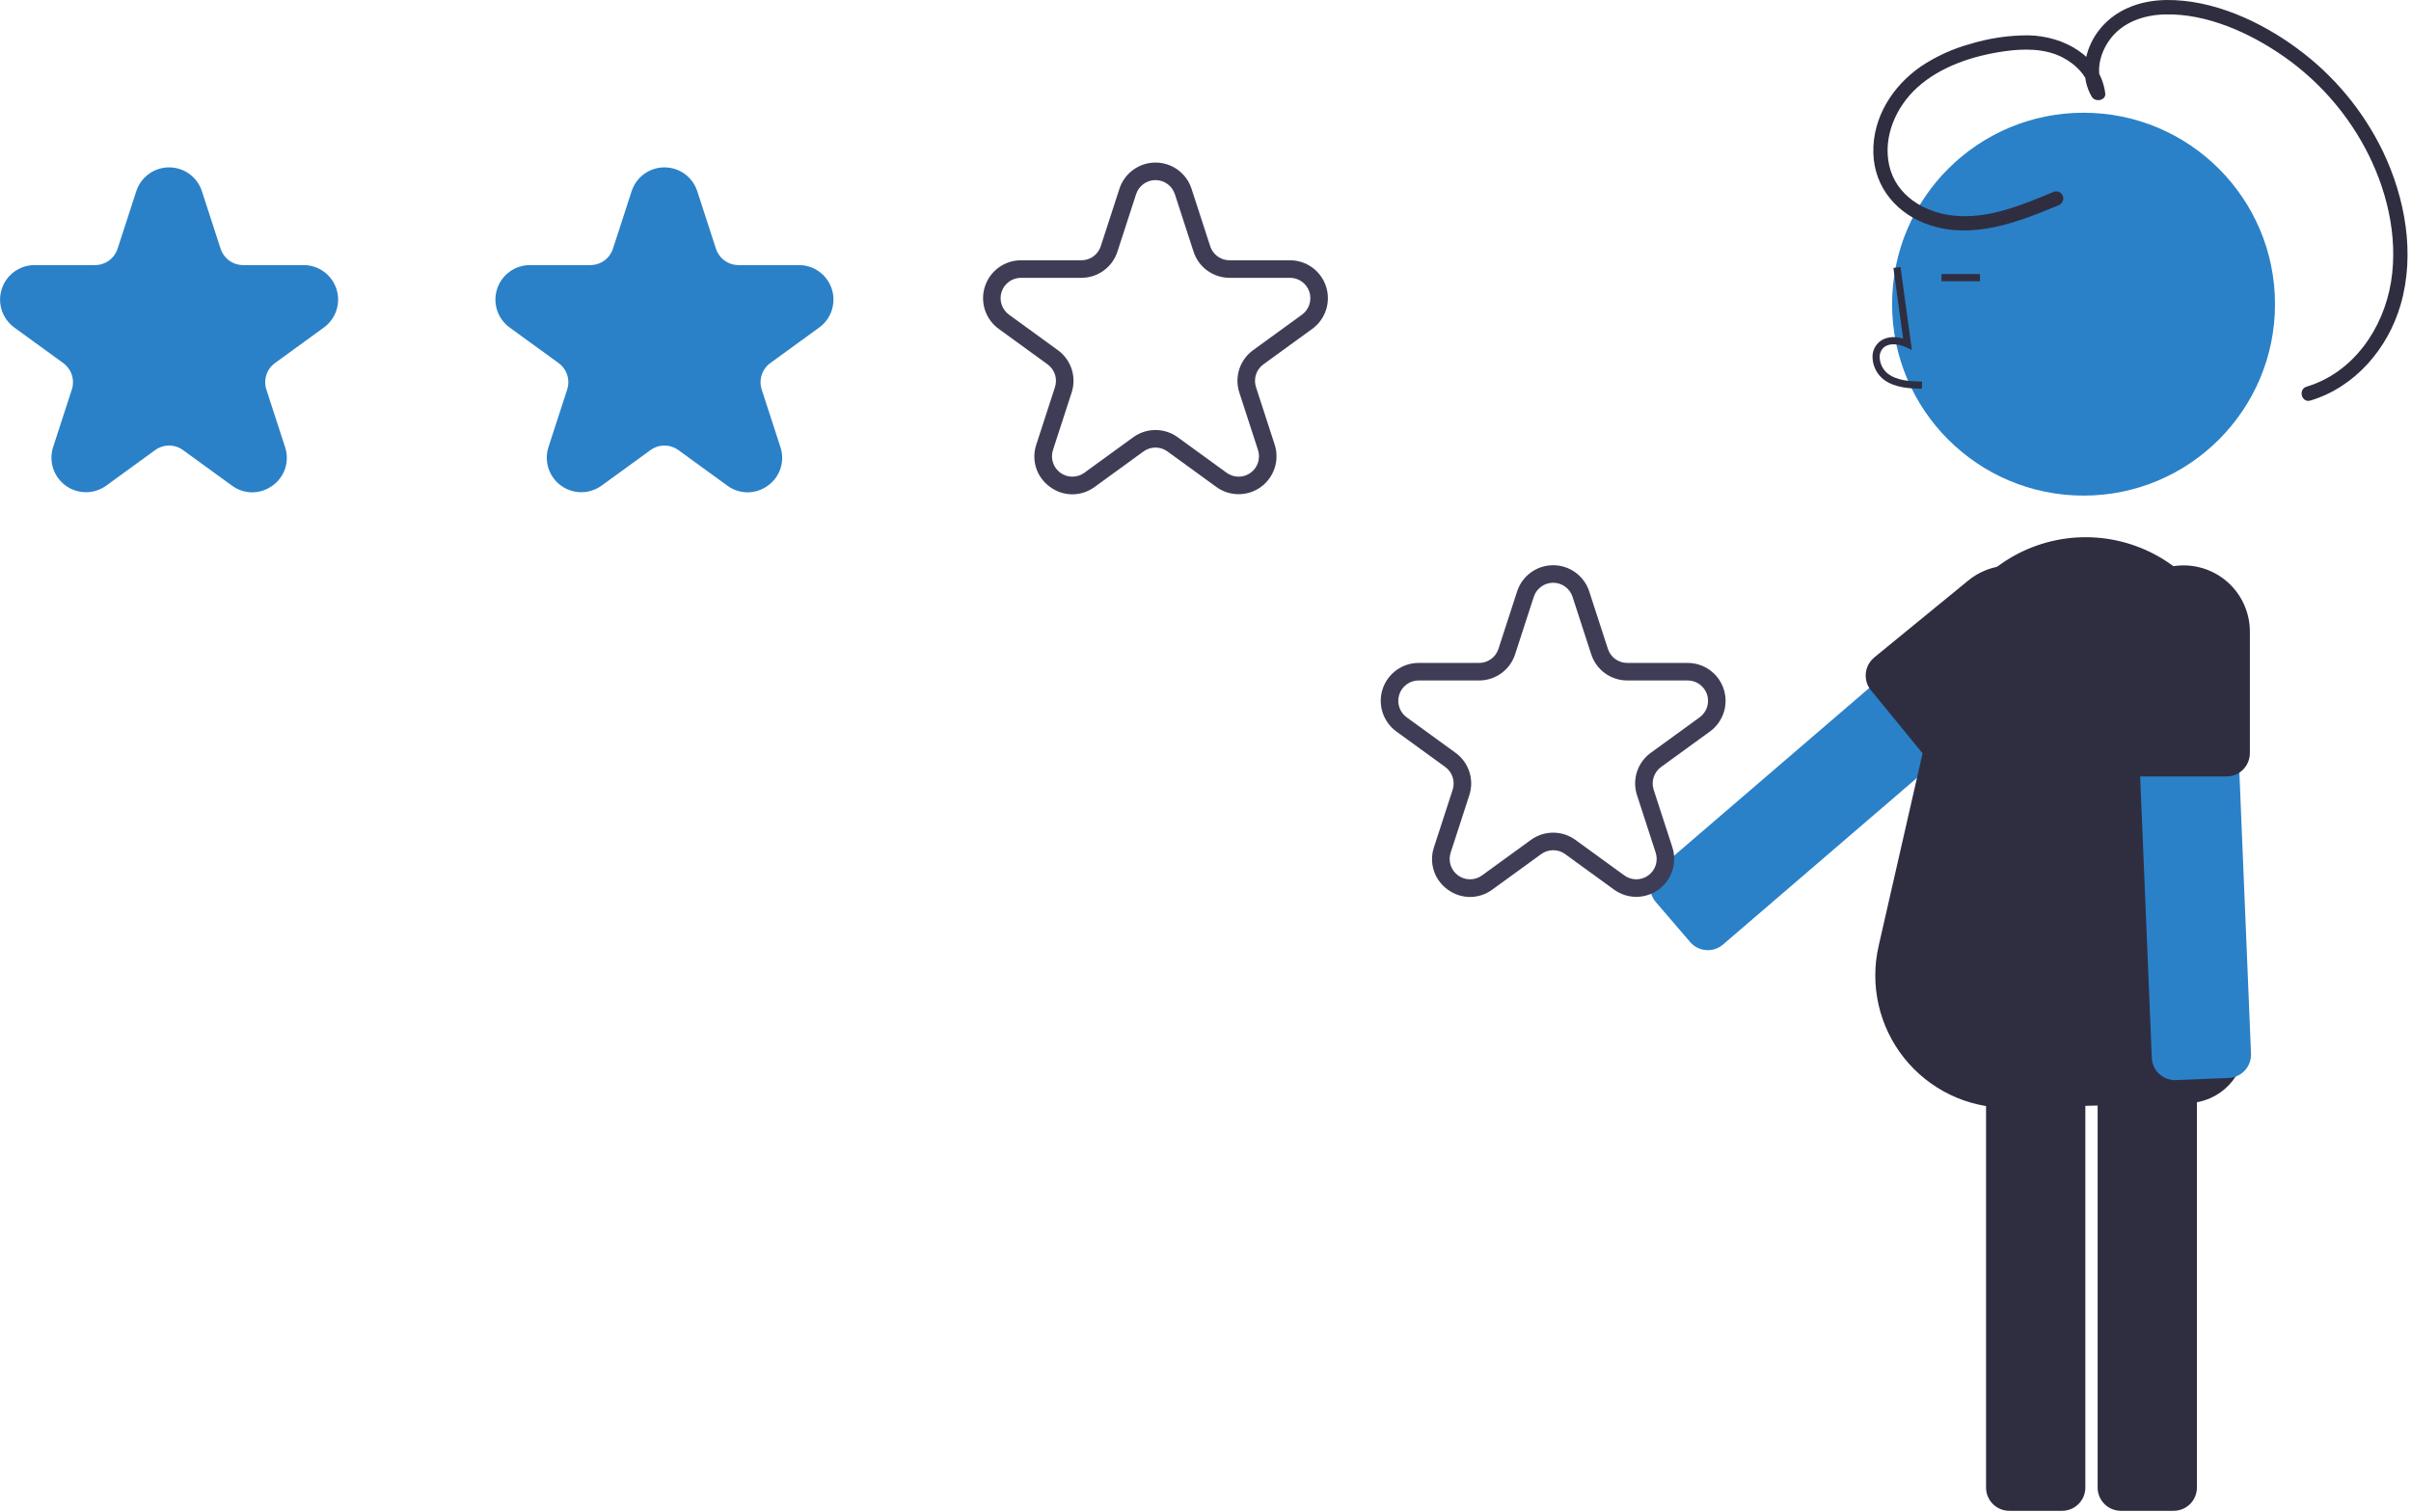 <svg width="676" height="424" viewBox="0 0 676 424" fill="none" xmlns="http://www.w3.org/2000/svg">
<g clip-path="url(#clip0_7833_22593)">
<path d="M70.72 138.058C68.673 138.05 66.681 137.39 65.033 136.175L51.327 126.217C50.19 125.387 48.818 124.939 47.41 124.939C46.002 124.939 44.63 125.387 43.493 126.217L29.788 136.175C28.135 137.376 26.144 138.023 24.101 138.023C22.058 138.023 20.067 137.376 18.414 136.175C16.761 134.974 15.531 133.281 14.899 131.338C14.268 129.395 14.267 127.302 14.898 125.359L20.134 109.247C20.571 107.909 20.573 106.466 20.138 105.126C19.703 103.787 18.854 102.621 17.713 101.795L4.007 91.837C2.354 90.636 1.124 88.943 0.493 86.999C-0.138 85.056 -0.138 82.963 0.493 81.02C1.125 79.077 2.355 77.383 4.008 76.183C5.661 74.982 7.652 74.335 9.695 74.335H26.636C28.043 74.337 29.416 73.893 30.555 73.065C31.694 72.238 32.541 71.07 32.974 69.73L38.209 53.618C38.84 51.675 40.07 49.981 41.723 48.78C43.376 47.579 45.367 46.932 47.411 46.932C49.454 46.932 51.445 47.579 53.098 48.78C54.751 49.981 55.981 51.675 56.612 53.618L61.847 69.73C62.28 71.07 63.127 72.238 64.266 73.065C65.405 73.893 66.778 74.337 68.186 74.335H85.127C87.17 74.335 89.16 74.982 90.813 76.183C92.466 77.383 93.697 79.077 94.328 81.02C94.96 82.963 94.96 85.056 94.328 86.999C93.697 88.943 92.467 90.636 90.814 91.837L77.108 101.795C75.967 102.62 75.118 103.787 74.683 105.126C74.248 106.466 74.249 107.909 74.687 109.247L79.922 125.359C80.577 127.3 80.588 129.4 79.955 131.349C79.322 133.297 78.078 134.989 76.407 136.175C74.759 137.39 72.768 138.05 70.72 138.058Z" fill="#2A81C8"/>
<path d="M209.607 138.058C207.56 138.05 205.568 137.39 203.92 136.175L190.215 126.217C189.077 125.389 187.705 124.943 186.297 124.943C184.89 124.943 183.518 125.389 182.38 126.217L168.674 136.175C167.021 137.376 165.031 138.023 162.988 138.023C160.945 138.023 158.954 137.376 157.301 136.175C155.648 134.975 154.418 133.281 153.786 131.338C153.155 129.395 153.155 127.302 153.786 125.359L159.02 109.247C159.458 107.909 159.459 106.466 159.024 105.126C158.589 103.787 157.74 102.621 156.6 101.795L142.894 91.837C141.241 90.636 140.011 88.943 139.38 86.999C138.748 85.056 138.748 82.963 139.38 81.02C140.011 79.077 141.242 77.383 142.895 76.183C144.548 74.982 146.538 74.335 148.581 74.335H165.522C166.93 74.337 168.303 73.893 169.442 73.065C170.581 72.238 171.428 71.07 171.86 69.73L177.096 53.618C177.727 51.675 178.957 49.981 180.61 48.78C182.263 47.579 184.254 46.932 186.297 46.932C188.341 46.932 190.332 47.579 191.985 48.78C193.638 49.981 194.868 51.675 195.499 53.618L200.735 69.73C201.167 71.07 202.014 72.238 203.153 73.065C204.292 73.893 205.665 74.337 207.073 74.335H224.013C226.057 74.335 228.047 74.982 229.7 76.183C231.353 77.383 232.583 79.077 233.215 81.02C233.846 82.963 233.846 85.056 233.215 86.999C232.584 88.943 231.354 90.636 229.701 91.837L215.995 101.795C214.854 102.621 214.005 103.787 213.57 105.126C213.135 106.466 213.137 107.909 213.574 109.247L218.809 125.359C219.463 127.3 219.475 129.4 218.842 131.349C218.209 133.297 216.965 134.989 215.294 136.175C213.647 137.39 211.655 138.05 209.607 138.058Z" fill="#2A81C8"/>
<path d="M300.666 138.618C298.417 138.609 296.23 137.886 294.42 136.552C292.585 135.249 291.218 133.39 290.522 131.249C289.827 129.109 289.839 126.801 290.558 124.668L295.794 108.557C296.169 107.41 296.17 106.174 295.797 105.026C295.424 103.878 294.696 102.879 293.719 102.171L280.013 92.213C278.197 90.894 276.846 89.034 276.152 86.899C275.458 84.764 275.458 82.465 276.152 80.331C276.846 78.196 278.197 76.336 280.013 75.017C281.829 73.698 284.015 72.987 286.26 72.987H303.201C304.408 72.99 305.584 72.609 306.56 71.899C307.536 71.19 308.262 70.189 308.633 69.04L313.869 52.929C314.562 50.794 315.914 48.934 317.729 47.615C319.545 46.296 321.732 45.585 323.976 45.585C326.221 45.585 328.407 46.296 330.223 47.615C332.039 48.934 333.39 50.794 334.084 52.929L339.319 69.04C339.689 70.189 340.415 71.19 341.391 71.899C342.368 72.608 343.544 72.99 344.751 72.987H361.692C363.936 72.987 366.123 73.698 367.939 75.017C369.754 76.336 371.106 78.196 371.799 80.331C372.493 82.465 372.493 84.764 371.799 86.899C371.106 89.033 369.755 90.894 367.939 92.213L354.233 102.171C353.256 102.879 352.528 103.878 352.155 105.026C351.782 106.174 351.783 107.41 352.158 108.557L357.393 124.668C358.087 126.803 358.087 129.102 357.393 131.237C356.699 133.371 355.348 135.231 353.532 136.55C351.716 137.87 349.53 138.58 347.285 138.58C345.041 138.58 342.854 137.87 341.038 136.551L327.333 126.593C326.358 125.882 325.182 125.499 323.976 125.499C322.769 125.499 321.593 125.882 320.618 126.593L306.912 136.551C305.102 137.885 302.915 138.61 300.666 138.618ZM323.976 120.581C326.221 120.581 328.408 121.294 330.222 122.616L343.928 132.573C344.903 133.283 346.079 133.665 347.285 133.665C348.492 133.665 349.667 133.283 350.643 132.574C351.619 131.865 352.345 130.866 352.718 129.718C353.091 128.571 353.091 127.335 352.718 126.188L347.483 110.076C346.785 107.942 346.783 105.641 347.477 103.506C348.171 101.37 349.525 99.51 351.344 98.194L365.049 88.236C366.025 87.527 366.752 86.527 367.124 85.38C367.497 84.233 367.497 82.997 367.124 81.85C366.752 80.703 366.025 79.703 365.049 78.994C364.074 78.285 362.898 77.903 361.692 77.903H344.751C342.506 77.907 340.317 77.198 338.5 75.878C336.684 74.559 335.334 72.696 334.644 70.559L329.408 54.448C329.036 53.301 328.309 52.301 327.333 51.592C326.357 50.883 325.182 50.501 323.976 50.501C322.769 50.501 321.594 50.883 320.618 51.592C319.642 52.301 318.916 53.301 318.543 54.448L313.308 70.559C312.618 72.696 311.268 74.559 309.451 75.879C307.635 77.198 305.446 77.907 303.201 77.903H286.26C285.054 77.903 283.878 78.285 282.902 78.994C281.926 79.703 281.2 80.702 280.827 81.85C280.454 82.997 280.454 84.233 280.827 85.38C281.2 86.527 281.926 87.527 282.902 88.236L296.608 98.194C298.427 99.511 299.781 101.371 300.475 103.506C301.169 105.642 301.167 107.942 300.469 110.076L295.233 126.188C294.86 127.335 294.86 128.571 295.233 129.718C295.606 130.865 296.332 131.865 297.308 132.574C298.284 133.283 299.46 133.665 300.666 133.665C301.872 133.664 303.047 133.282 304.023 132.573L317.729 122.616C319.544 121.294 321.731 120.581 323.976 120.581Z" fill="#3F3D56"/>
<path d="M558.53 163.327L524.859 192.272L472.088 237.621L464.955 243.753C464.303 244.309 463.767 244.989 463.379 245.754C462.991 246.518 462.759 247.353 462.697 248.208C462.604 249.449 462.867 250.691 463.455 251.789C463.678 252.203 463.946 252.591 464.254 252.947L468.08 257.402L473.904 264.177C474.012 264.297 474.113 264.409 474.228 264.523C475.391 265.688 476.952 266.37 478.597 266.433C480.242 266.497 481.85 265.936 483.1 264.865L542.939 213.448L576.681 184.447C577.989 183.317 578.796 181.715 578.925 179.991C579.053 178.267 578.494 176.563 577.368 175.251L575.332 172.884L567.724 164.028C567.167 163.377 566.487 162.843 565.723 162.456C564.959 162.068 564.126 161.835 563.272 161.77C562.418 161.705 561.56 161.809 560.746 162.076C559.932 162.343 559.179 162.768 558.53 163.327Z" fill="#2A81C8"/>
<path d="M584.191 138.974C613.838 138.974 637.872 114.94 637.872 85.293C637.872 55.646 613.838 31.612 584.191 31.612C554.543 31.612 530.51 55.646 530.51 85.293C530.51 114.94 554.543 138.974 584.191 138.974Z" fill="#2A81C8"/>
<path d="M588.135 293.753V417.135C588.136 418.864 588.824 420.521 590.046 421.743C591.268 422.966 592.926 423.653 594.654 423.655H609.459C611.187 423.653 612.845 422.966 614.067 421.743C615.289 420.521 615.977 418.864 615.978 417.135V293.753C615.977 292.025 615.289 290.367 614.067 289.145C612.845 287.923 611.187 287.235 609.459 287.234H594.654C592.926 287.235 591.268 287.923 590.046 289.145C588.824 290.367 588.136 292.025 588.135 293.753Z" fill="#2F2E41"/>
<path d="M556.851 293.753V417.135C556.851 417.991 557.019 418.839 557.347 419.63C557.674 420.421 558.155 421.14 558.76 421.745C559.365 422.351 560.084 422.831 560.875 423.159C561.666 423.486 562.514 423.655 563.37 423.655H578.175C579.903 423.653 581.561 422.966 582.783 421.743C584.005 420.521 584.693 418.864 584.694 417.135V293.753C584.693 292.025 584.005 290.367 582.783 289.145C581.561 287.923 579.903 287.235 578.175 287.234H563.37C562.514 287.234 561.666 287.402 560.875 287.73C560.084 288.058 559.365 288.538 558.76 289.143C558.155 289.749 557.674 290.467 557.347 291.258C557.019 292.049 556.851 292.897 556.851 293.753Z" fill="#2F2E41"/>
<path d="M562.861 310.656C557.29 310.651 551.792 309.391 546.775 306.971C541.758 304.55 537.35 301.031 533.879 296.675C530.407 292.318 527.962 287.235 526.723 281.804C525.484 276.373 525.484 270.733 526.723 265.302L543.47 191.89C543.481 184.297 545.585 176.854 549.55 170.379C553.516 163.903 559.189 158.646 565.947 155.184C572.705 151.722 580.287 150.19 587.859 150.756C595.431 151.322 602.7 153.963 608.869 158.391C614.201 162.219 618.547 167.26 621.548 173.097C624.549 178.935 626.12 185.403 626.13 191.967C626.153 192.63 628.488 260.901 629.467 292.45C629.534 294.609 629.173 296.759 628.406 298.778C627.639 300.796 626.481 302.644 624.998 304.214C623.515 305.783 621.736 307.044 619.764 307.925C617.792 308.805 615.665 309.286 613.507 309.342L564.056 310.637C563.657 310.649 563.258 310.656 562.861 310.656Z" fill="#2F2E41"/>
<path d="M538.858 109.023L538.914 107.017C535.182 106.913 531.892 106.679 529.419 104.873C528.719 104.331 528.142 103.646 527.73 102.862C527.318 102.078 527.08 101.215 527.031 100.331C526.987 99.79 527.069 99.247 527.27 98.744C527.47 98.24 527.784 97.79 528.187 97.427C529.828 96.041 532.469 96.49 534.394 97.373L536.054 98.133L532.871 74.873L530.883 75.145L533.591 94.931C530.975 94.163 528.552 94.494 526.892 95.895C526.255 96.452 525.755 97.148 525.431 97.93C525.108 98.711 524.969 99.557 525.026 100.401C525.085 101.589 525.403 102.75 525.957 103.802C526.511 104.854 527.289 105.773 528.236 106.493C531.413 108.814 535.541 108.93 538.858 109.023Z" fill="#2F2E41"/>
<path d="M555.158 76.852H544.354V78.858H555.158V76.852Z" fill="#2F2E41"/>
<path d="M598.215 173.351L600.06 217.714L602.939 287.234L603.33 296.632C603.362 297.489 603.563 298.331 603.923 299.109C604.283 299.888 604.794 300.587 605.426 301.166C606.343 302.008 607.481 302.572 608.706 302.791C609.17 302.872 609.641 302.902 610.11 302.881L615.978 302.64L624.905 302.269C625.066 302.259 625.216 302.249 625.377 302.229C627.012 302.038 628.514 301.236 629.584 299.985C630.653 298.733 631.211 297.124 631.144 295.479L627.884 216.651L626.039 172.197C625.963 170.47 625.206 168.844 623.933 167.674C622.66 166.505 620.975 165.888 619.248 165.958L616.129 166.089L604.464 166.57C603.608 166.604 602.767 166.806 601.989 167.166C601.212 167.525 600.513 168.034 599.932 168.664C599.352 169.294 598.901 170.032 598.607 170.836C598.312 171.64 598.179 172.495 598.215 173.351Z" fill="#2A81C8"/>
<path d="M593.712 177.102V211.205C593.713 212.903 594.377 214.534 595.563 215.75C596.749 216.966 598.363 217.671 600.061 217.714C600.117 217.723 600.174 217.726 600.232 217.724H624.304C624.691 217.723 625.077 217.686 625.457 217.614C626.324 217.463 627.15 217.135 627.885 216.651C628.786 216.056 629.526 215.247 630.038 214.297C630.551 213.347 630.821 212.284 630.824 211.205V177.102C630.818 172.182 628.861 167.466 625.382 163.988C621.904 160.509 617.187 158.552 612.268 158.546C610.994 158.543 609.723 158.674 608.476 158.937C604.306 159.813 600.563 162.096 597.875 165.403C595.187 168.71 593.717 172.84 593.712 177.102Z" fill="#2F2E41"/>
<path d="M523.379 191.335C523.628 192.145 524.033 192.898 524.573 193.552L539.819 212.178C540.091 212.522 540.404 212.832 540.752 213.101C541.916 214.05 543.373 214.567 544.876 214.565C546.378 214.564 547.834 214.043 548.997 213.091L575.386 191.495C577.272 189.952 578.835 188.052 579.986 185.904C581.137 183.756 581.854 181.402 582.096 178.977C582.337 176.553 582.099 174.104 581.394 171.771C580.69 169.438 579.533 167.267 577.989 165.381C576.445 163.496 574.545 161.933 572.397 160.782C570.249 159.63 567.896 158.913 565.471 158.672C563.046 158.43 560.597 158.668 558.264 159.373C555.932 160.078 553.76 161.235 551.875 162.779L525.486 184.374C524.487 185.197 523.753 186.297 523.379 187.536C523.004 188.774 523.004 190.096 523.379 191.335Z" fill="#2F2E41"/>
<path d="M575.971 53.729C567.028 57.452 557.397 61.571 547.486 60.43C539.367 59.495 531.565 54.748 529.695 46.359C527.908 38.344 531.602 29.982 537.49 24.612C544.15 18.539 553.344 15.6 562.12 14.361C567.421 13.612 573.312 13.563 578.2 16.045C582.113 18.032 585.63 21.623 586.235 26.138L589.995 25.12C587.338 20.615 588.609 15.156 591.549 11.11C595.085 6.245 601.019 4.218 606.847 4.049C618.701 3.705 630.829 9.206 640.374 15.863C649.775 22.444 657.513 31.124 662.975 41.216C669.1 52.552 672.473 66.107 670.413 78.97C668.316 92.062 659.847 104.485 646.738 108.425C644.257 109.171 645.314 113.067 647.811 112.317C660.325 108.555 669.569 97.718 673.119 85.361C677.199 71.16 674.393 55.607 668.134 42.477C662.585 30.999 654.303 21.059 644.015 13.53C633.731 5.949 620.402 -0.149 607.411 0.003C599.947 0.09 592.718 2.75 588.199 8.891C584.342 14.133 583.104 21.382 586.511 27.156C587.446 28.741 590.55 28.222 590.27 26.138C588.854 15.573 578.63 10.142 568.784 9.907C563.227 9.886 557.699 10.703 552.386 12.332C547.47 13.678 542.804 15.811 538.569 18.647C530.618 24.151 525.025 32.941 525.249 42.839C525.472 52.714 532.124 60.299 541.344 63.219C553.512 67.073 565.851 62.28 577.043 57.62C577.549 57.462 577.976 57.118 578.238 56.657C578.5 56.197 578.576 55.653 578.452 55.138C578.308 54.624 577.966 54.187 577.501 53.923C577.036 53.659 576.486 53.59 575.971 53.729Z" fill="#2F2E41"/>
<path d="M412.169 251.526C409.92 251.517 407.733 250.793 405.923 249.46C404.088 248.157 402.721 246.298 402.025 244.157C401.33 242.017 401.342 239.709 402.061 237.576L407.297 221.465C407.672 220.318 407.673 219.082 407.3 217.934C406.927 216.786 406.199 215.787 405.222 215.079L391.516 205.121C389.7 203.802 388.348 201.941 387.655 199.807C386.961 197.672 386.961 195.373 387.655 193.239C388.349 191.104 389.7 189.244 391.516 187.925C393.332 186.606 395.518 185.895 397.763 185.895H414.704C415.911 185.898 417.087 185.516 418.063 184.807C419.039 184.098 419.765 183.097 420.136 181.948L425.372 165.837C426.065 163.702 427.417 161.842 429.232 160.523C431.048 159.204 433.235 158.493 435.479 158.493C437.723 158.493 439.91 159.204 441.726 160.523C443.542 161.842 444.893 163.702 445.587 165.837L450.822 181.948C451.192 183.097 451.918 184.098 452.894 184.807C453.871 185.516 455.047 185.897 456.254 185.895H473.195C475.439 185.895 477.626 186.606 479.442 187.925C481.257 189.244 482.609 191.104 483.302 193.239C483.996 195.373 483.996 197.672 483.302 199.807C482.609 201.941 481.258 203.802 479.442 205.121L465.736 215.079C464.759 215.787 464.031 216.786 463.658 217.934C463.285 219.081 463.286 220.318 463.661 221.465L468.896 237.576C469.59 239.711 469.59 242.01 468.896 244.145C468.202 246.279 466.851 248.139 465.035 249.458C463.219 250.778 461.033 251.488 458.788 251.488C456.544 251.488 454.357 250.778 452.541 249.458L438.836 239.501C437.861 238.79 436.686 238.407 435.479 238.407C434.272 238.407 433.096 238.79 432.121 239.501L418.415 249.458C416.605 250.793 414.418 251.518 412.169 251.526ZM435.479 233.489C437.724 233.489 439.911 234.202 441.725 235.524L455.431 245.481C456.406 246.191 457.582 246.573 458.788 246.573C459.994 246.573 461.17 246.191 462.146 245.482C463.122 244.773 463.848 243.774 464.221 242.626C464.594 241.479 464.594 240.243 464.221 239.096L458.986 222.984C458.288 220.85 458.286 218.549 458.98 216.414C459.674 214.278 461.028 212.418 462.847 211.102L476.552 201.144C477.528 200.435 478.254 199.435 478.627 198.288C479 197.141 479 195.905 478.627 194.758C478.254 193.611 477.528 192.611 476.552 191.902C475.576 191.193 474.401 190.811 473.195 190.811H456.254C454.009 190.815 451.82 190.106 450.003 188.786C448.187 187.467 446.836 185.604 446.147 183.467L440.911 167.356C440.538 166.209 439.812 165.209 438.836 164.5C437.86 163.791 436.685 163.409 435.479 163.409C434.272 163.409 433.097 163.791 432.121 164.5C431.145 165.209 430.419 166.209 430.046 167.356L424.811 183.467C424.121 185.604 422.771 187.467 420.954 188.786C419.138 190.106 416.949 190.815 414.704 190.811H397.763C396.557 190.811 395.381 191.193 394.405 191.902C393.429 192.611 392.703 193.61 392.33 194.757C391.957 195.905 391.957 197.14 392.33 198.288C392.703 199.435 393.429 200.435 394.405 201.144L408.111 211.102C409.93 212.419 411.284 214.279 411.978 216.414C412.672 218.55 412.67 220.85 411.972 222.984L406.736 239.096C406.363 240.243 406.363 241.479 406.736 242.626C407.109 243.773 407.835 244.773 408.811 245.482C409.787 246.191 410.962 246.573 412.169 246.573C413.375 246.572 414.55 246.19 415.526 245.481L429.232 235.524C431.047 234.202 433.234 233.489 435.479 233.489Z" fill="#3F3D56"/>
</g>
<defs>
<clipPath id="clip0_7833_22593">
<rect width="675.033" height="423.655" fill="white"/>
</clipPath>
</defs>
</svg>
